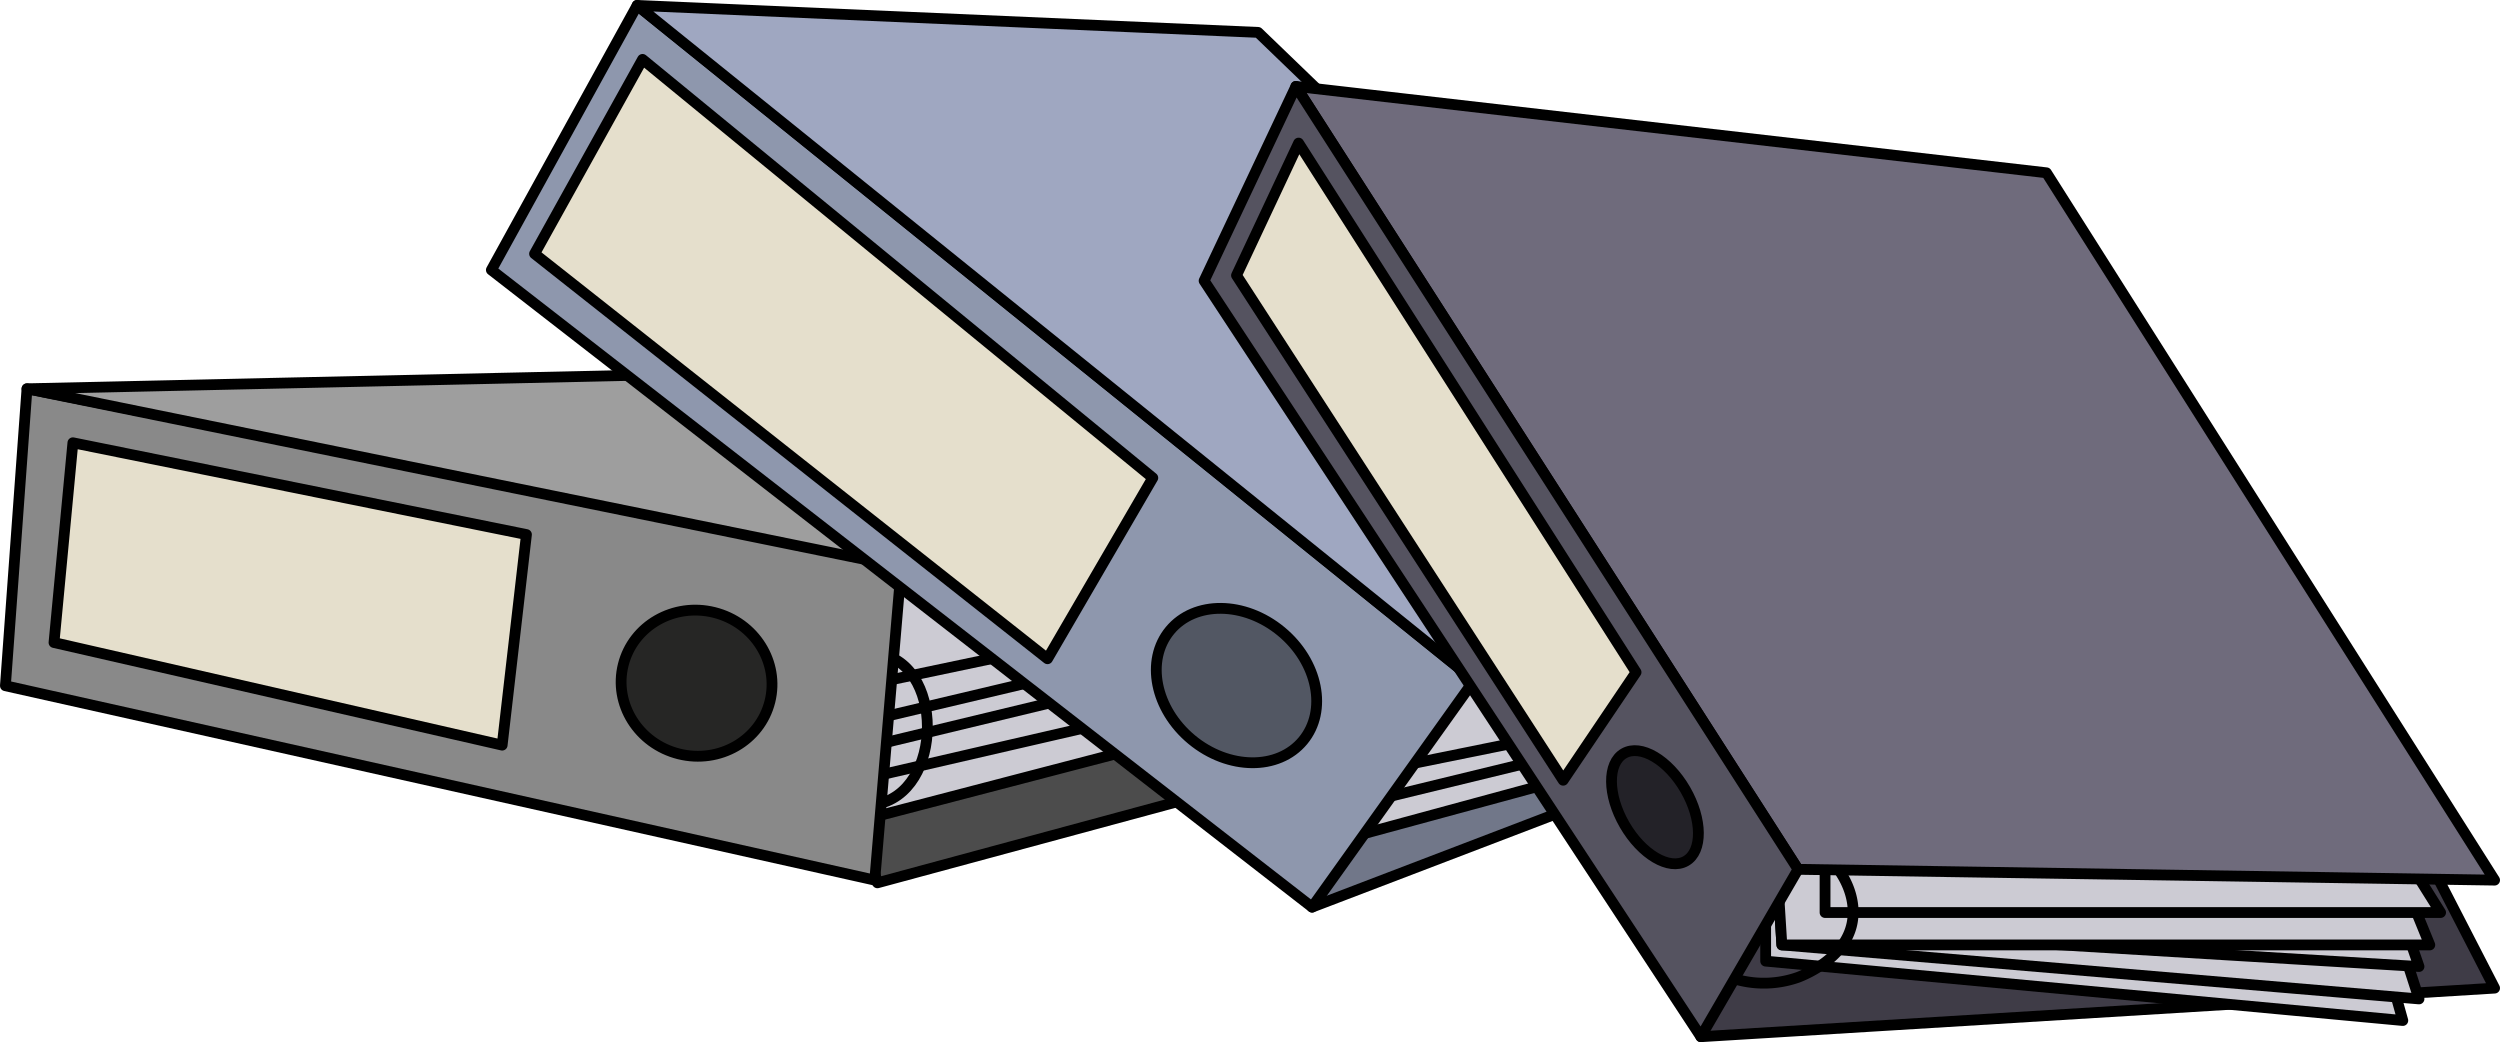 <svg id="Слой_1" data-name="Слой 1" xmlns="http://www.w3.org/2000/svg" viewBox="0 0 463 193"><defs><style>.cls-1{fill:#4c4c4c;}.cls-1,.cls-10,.cls-11,.cls-12,.cls-13,.cls-14,.cls-15,.cls-2,.cls-3,.cls-4,.cls-5,.cls-6,.cls-7,.cls-8,.cls-9{stroke:#000;stroke-linecap:round;stroke-linejoin:round;stroke-width:2px;}.cls-2{fill:#cccbd3;}.cls-3{fill:none;}.cls-4{fill:#898989;}.cls-5{fill:#e5dfcc;}.cls-6{fill:#262625;}.cls-7{fill:#9e9e9e;}.cls-8{fill:#717789;}.cls-9{fill:#8e97ad;}.cls-10{fill:#9fa7c1;}.cls-11{fill:#525763;}.cls-12{fill:#3f3c47;}.cls-13{fill:#6f6b7c;}.cls-14{fill:#555360;}.cls-15{fill:#232228;}</style></defs><title>folders</title><polygon class="cls-1" points="162.5 163.5 279 132 155 137 162.5 163.5"/><polygon class="cls-2" points="163 151 255 127 221 121 137 143 163 151"/><polygon class="cls-2" points="161 144 252 123 221 118 134 138 161 144"/><polygon class="cls-2" points="162 138 245 118 223 113 181 107 134 127 162 138"/><polygon class="cls-2" points="150 136 243 114 203 107 127 126 150 136"/><polygon class="cls-2" points="155 128 236 111 172 105 138 120 155 128"/><path class="cls-3" d="M213.5,357.5c13,1,13,26,0,28" transform="translate(-51.5 -236.5)"/><polygon class="cls-4" points="5 72 167 104 162 163 1 127 5 72"/><polygon class="cls-5" points="13.5 82 10 119 93 138 97.5 99 13.5 82"/><ellipse class="cls-6" cx="180.5" cy="363" rx="13.5" ry="14" transform="translate(-266.94 213.57) rotate(-75.96)"/><polygon class="cls-7" points="5 72 140 69 270 101 167 105 5 72"/><polygon class="cls-8" points="243 168 345 129 309 96 238 151 243 168"/><polygon class="cls-2" points="243 157 313 138 291 103 233 124 243 157"/><polygon class="cls-2" points="243 151 317 133 311 116 233 124 243 151"/><polygon class="cls-2" points="246.39 144.5 313 131 306 112 233 124 246.39 144.5"/><polygon class="cls-9" points="243 168 273 126 118 1 91 50 243 168"/><polygon class="cls-10" points="233 6 118 1 273 126 343 112 233 6"/><polygon class="cls-5" points="99 47 119 11 213.5 88.5 194 122 99 47"/><ellipse class="cls-11" cx="280.5" cy="363.5" rx="13" ry="16" transform="translate(-229.87 111.07) rotate(-50.36)"/><polygon class="cls-12" points="315 192 462 183 428 117 321 121 315 192"/><polygon class="cls-2" points="327 178 445 189 428 128 327 127 327 178"/><polygon class="cls-2" points="330 175 448 185 429 126 327 127 330 175"/><polygon class="cls-2" points="332 172 448 179 428 121 327 127 332 172"/><polygon class="cls-2" points="330 175 450 175 428 121 327 127 330 175"/><polygon class="cls-2" points="338 169 452 169 415 110 338 117 338 169"/><path class="cls-3" d="M382.5,390.5c8.53,3.11,13.27,10.69,12,17s-8.3,9.35-10,10a19.05,19.05,0,0,1-15-1" transform="translate(-51.5 -236.5)"/><polygon class="cls-13" points="333 161 462 163 379 32 240 16 333 161"/><polygon class="cls-14" points="315 192 333 161 240 16 223 52 315 192"/><polygon class="cls-5" points="229 51 240.5 26.5 303 124.5 289.5 144.5 229 51"/><ellipse class="cls-15" cx="358" cy="386" rx="6.5" ry="11.5" transform="translate(-196.54 -5.79) rotate(-30)"/></svg>